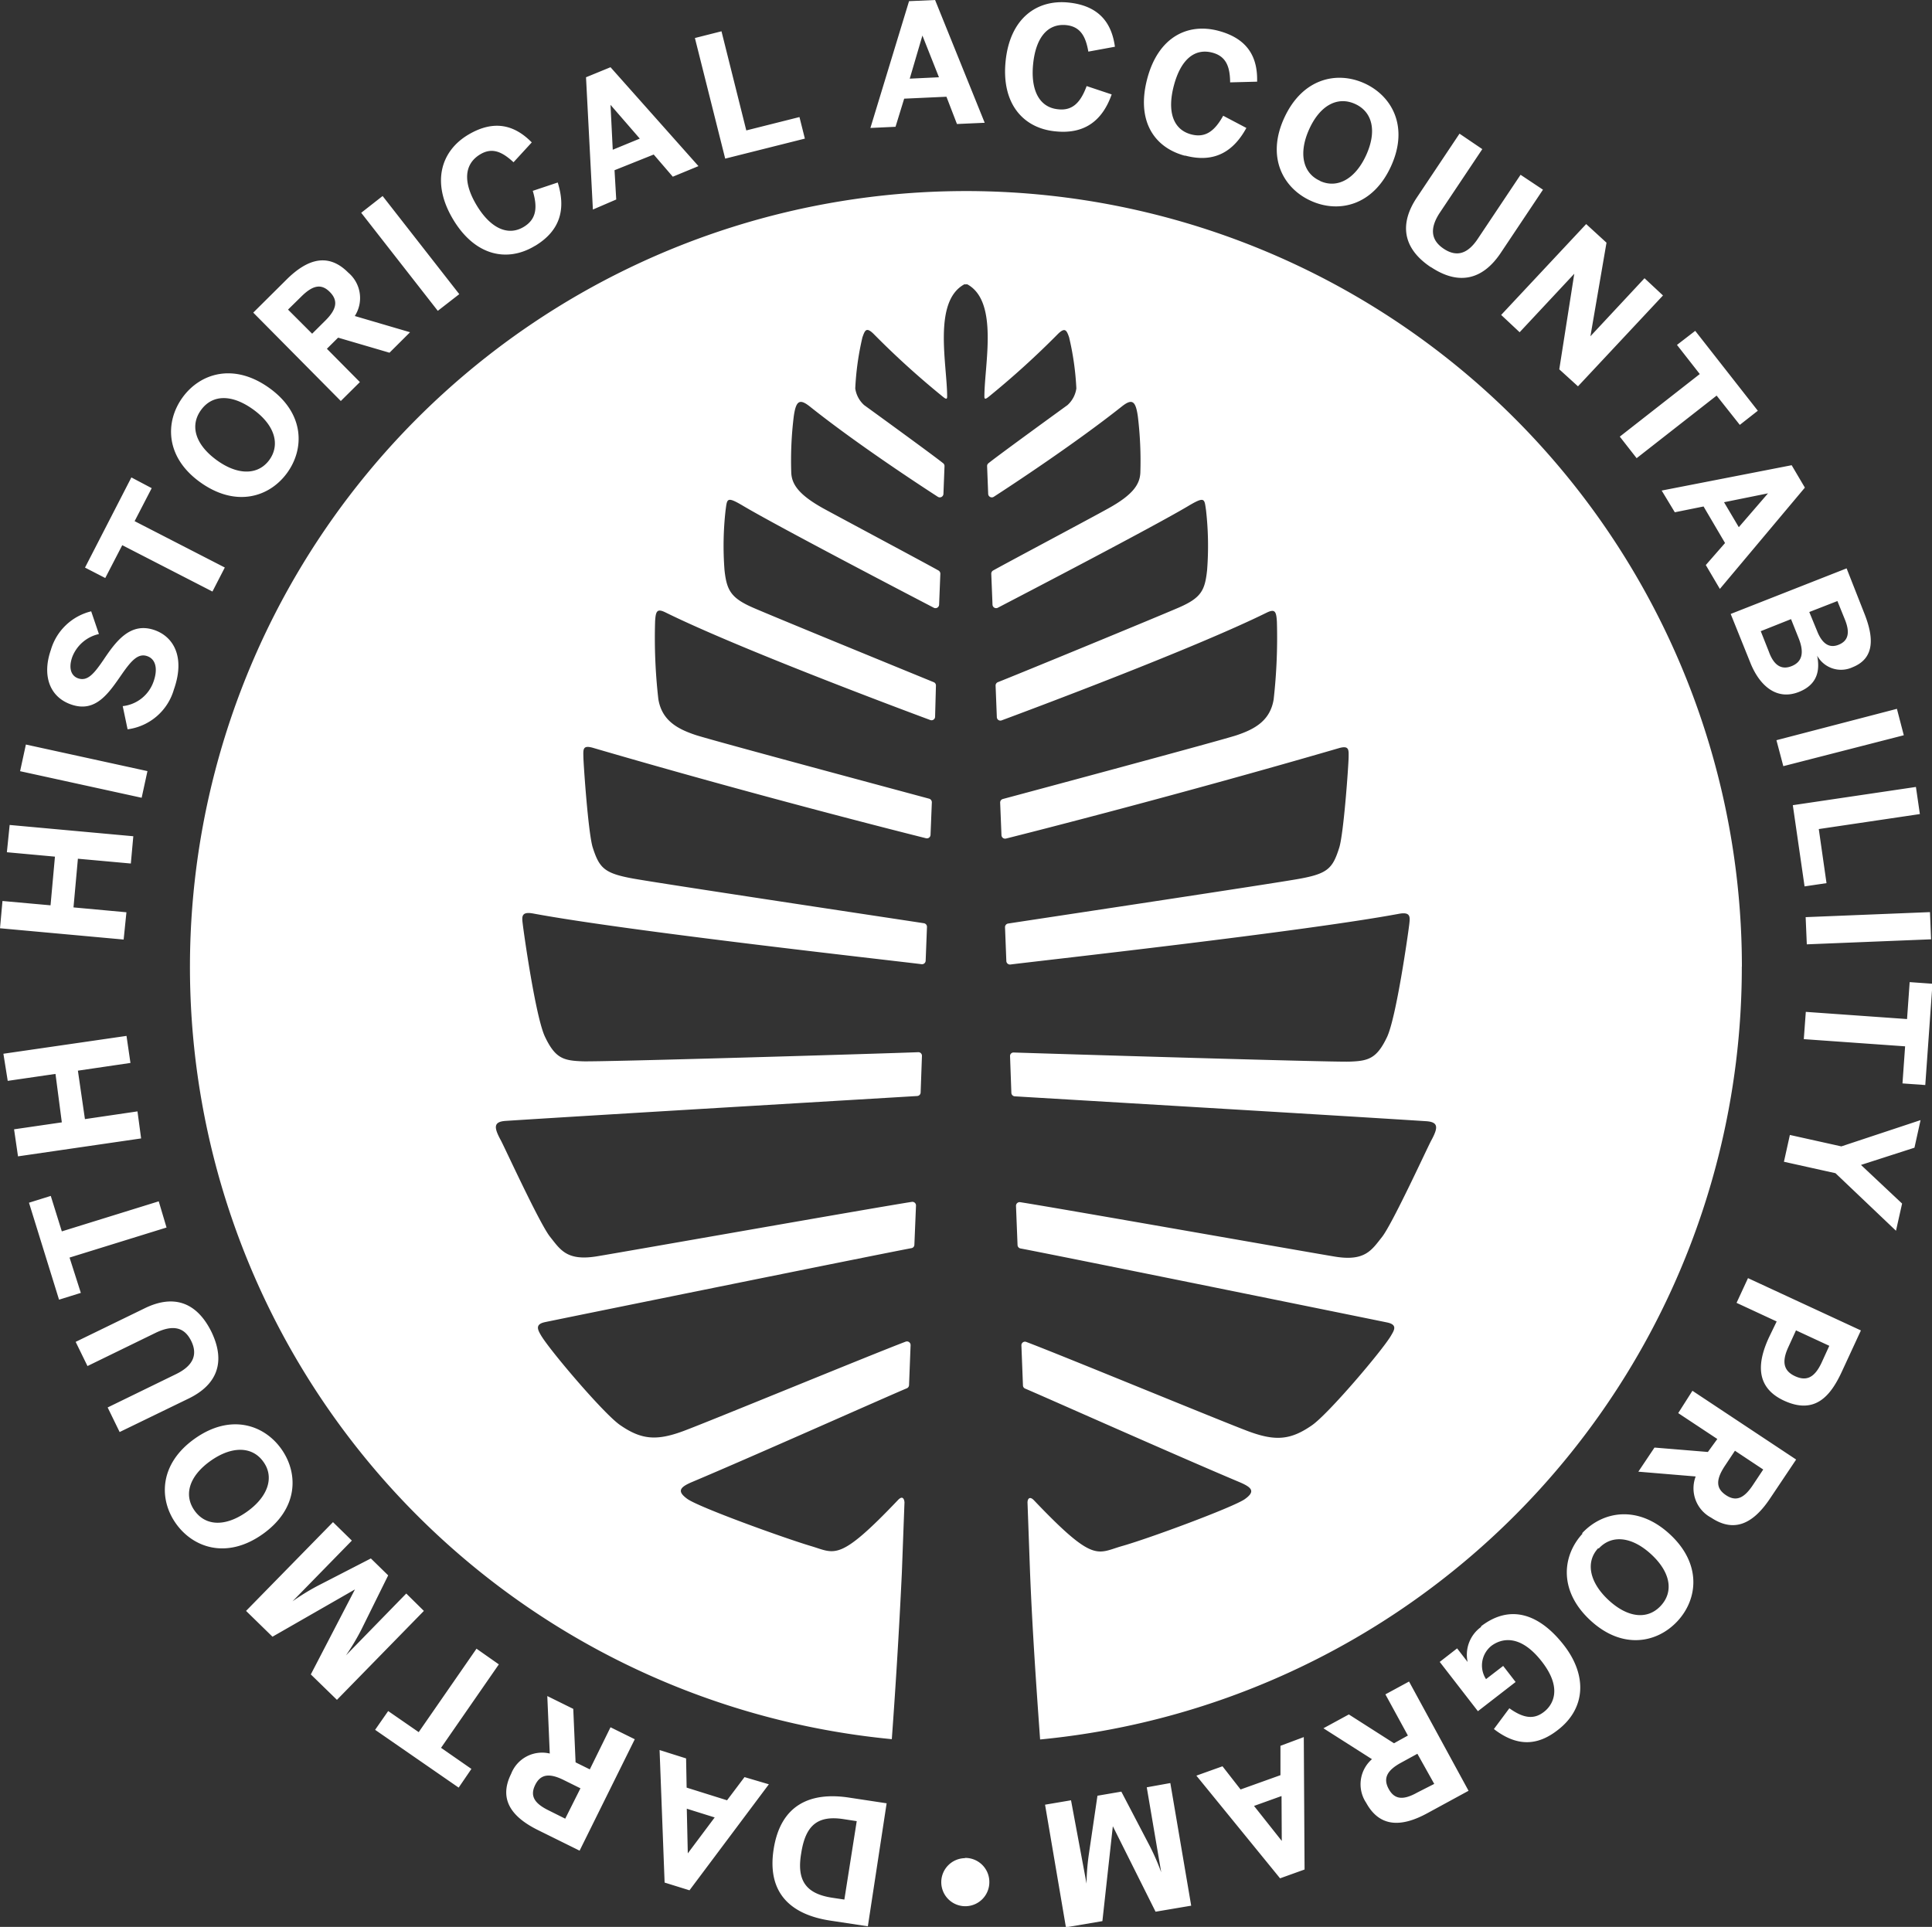 <svg id="Layer_1" data-name="Layer 1" xmlns="http://www.w3.org/2000/svg" viewBox="0 0 250 249.39"><rect x="0" y="0" width="250" height="249.39" fill="#333333" stroke="none"/><defs><style>.cls-1{fill:#fff;}</style></defs><title>around_white_mark</title><path class="cls-1" d="M225.39,125.13a100.42,100.42,0,0,1-90.8,100c-.48-6.69-1-14.11-1.3-21.54l-.33-9.12c0-.51.29-.88.86-.27,7.71,8.1,8.1,6.85,11.29,5.92,3.57-1,14.33-5,15.93-6.07,1.43-1,1-1.52-.61-2.21-8.13-3.42-25.36-11.1-27.77-12.12a.45.45,0,0,1-.29-.41l-.2-5.17a.46.46,0,0,1,.63-.46c4.2,1.57,25.64,10.42,28.78,11.58,3.47,1.28,5.43,1.12,8.18-.79,2.12-1.46,9.07-9.64,10.22-11.58.43-.73.9-1.44-.48-1.73s-43-8.75-47.45-9.58a.47.47,0,0,1-.38-.44l-.2-5.07a.47.47,0,0,1,.53-.48c4.77.74,37.16,6.46,40.76,7.05,3.88.63,4.73-.85,6.07-2.54s5.85-11.52,6.35-12.45c.92-1.69,1-2.43-.63-2.54-13.56-.87-48.86-2.95-53.24-3.22a.47.47,0,0,1-.44-.45l-.17-4.74a.45.45,0,0,1,.48-.48c4.54.15,41,1.26,43.43,1.18s3.53-.36,4.87-3.18c1.2-2.54,2.74-13.41,2.88-14.61.1-.91.21-1.63-1.35-1.34-12.4,2.3-45.78,6-50.27,6.56a.47.47,0,0,1-.52-.45l-.17-4.37a.47.47,0,0,1,.39-.48c3.82-.59,34.35-5.18,37.73-5.8,3.63-.66,4.28-1.34,5.12-4,.59-1.82,1.21-10.76,1.22-11.71s.1-1.58-1.26-1.19c-20.61,6-39.63,10.84-43.08,11.7a.47.47,0,0,1-.58-.43l-.17-4.22a.47.47,0,0,1,.35-.47c3.28-.88,28.16-7.56,30.24-8.25,2.36-.79,4.35-1.89,4.8-4.64a71.32,71.32,0,0,0,.42-10.06c-.08-1.34-.25-1.7-1.36-1.15-9.36,4.62-30.42,12.5-34.25,13.92a.46.46,0,0,1-.63-.42l-.16-4.07a.47.47,0,0,1,.29-.45c2.55-1,20.42-8.36,23.38-9.64s3.42-2.25,3.7-4.88a41,41,0,0,0-.14-7.73c-.22-1.49-.11-1.86-2.37-.51-4.55,2.7-21.08,11.31-24.58,13.13a.47.47,0,0,1-.68-.4l-.16-4a.47.47,0,0,1,.25-.43c1.78-1,12.36-6.62,14.84-8,3.22-1.77,4.13-3.13,4.2-4.64a47.86,47.86,0,0,0-.32-7.28c-.29-2.08-.76-2.36-2.13-1.26-6,4.75-14.12,10.1-16.52,11.65a.47.47,0,0,1-.72-.38l-.14-3.59a.46.46,0,0,1,.18-.38c1.39-1.12,10.22-7.52,10.22-7.52a3.58,3.58,0,0,0,1.15-2.16,36.07,36.07,0,0,0-.94-6.62c-.31-.88-.51-1.36-1.47-.4a111.23,111.23,0,0,1-8.81,8c-.49.41-.68.49-.68.07,0-4.11,1.87-12.26-2.19-14.51a.42.42,0,0,0-.22,0,.38.38,0,0,0-.21,0c-4.07,2.25-2.2,10.4-2.2,14.51,0,.42-.18.34-.67-.07a109.42,109.42,0,0,1-8.81-8c-1-1-1.16-.48-1.48.4a36.21,36.21,0,0,0-.93,6.62,3.58,3.58,0,0,0,1.15,2.16s8.83,6.4,10.22,7.52a.46.46,0,0,1,.18.38l-.14,3.59a.47.47,0,0,1-.72.38c-2.4-1.55-10.56-6.9-16.52-11.65-1.37-1.1-1.84-.82-2.13,1.26a46.57,46.57,0,0,0-.32,7.28c.07,1.51,1,2.87,4.2,4.64,2.48,1.35,13.06,7,14.84,8a.48.48,0,0,1,.25.43l-.16,4a.47.47,0,0,1-.68.4c-3.5-1.82-20-10.43-24.58-13.13-2.26-1.35-2.16-1-2.37.51a41,41,0,0,0-.14,7.73c.28,2.63.83,3.63,3.7,4.88s20.83,8.6,23.37,9.64a.45.45,0,0,1,.29.45L121,92.77a.46.46,0,0,1-.62.42c-3.83-1.42-24.89-9.3-34.25-13.92-1.11-.55-1.28-.19-1.36,1.15a69.84,69.84,0,0,0,.42,10.06c.45,2.75,2.44,3.85,4.8,4.64,2.08.69,27,7.37,30.24,8.25a.48.48,0,0,1,.35.47l-.17,4.22a.47.47,0,0,1-.58.43c-3.45-.86-22.47-5.67-43.09-11.7-1.35-.39-1.27.19-1.25,1.19s.63,9.89,1.21,11.71c.85,2.65,1.5,3.33,5.13,4,3.37.62,33.9,5.21,37.73,5.8a.47.47,0,0,1,.39.48l-.17,4.37a.47.47,0,0,1-.52.45c-4.5-.56-37.87-4.26-50.27-6.56-1.56-.29-1.46.43-1.35,1.34.14,1.2,1.67,12.07,2.88,14.61,1.34,2.82,2.4,3.09,4.87,3.18s38.88-1,43.43-1.18a.46.46,0,0,1,.48.48l-.17,4.74a.47.47,0,0,1-.44.45c-4.38.27-39.68,2.35-53.25,3.22-1.62.11-1.54.85-.62,2.54.5.93,5,10.75,6.35,12.45s2.18,3.17,6.06,2.54c3.61-.59,36-6.31,40.77-7.05a.47.47,0,0,1,.53.48l-.21,5.07a.45.45,0,0,1-.37.44c-4.45.83-46.15,9.3-47.45,9.58s-.91,1-.48,1.73c1.15,1.94,8.1,10.12,10.21,11.58,2.75,1.91,4.72,2.07,8.18.79,3.15-1.16,24.59-10,28.79-11.58a.47.47,0,0,1,.63.46l-.2,5.17a.47.47,0,0,1-.29.41c-2.41,1-19.65,8.7-27.77,12.12-1.63.69-2,1.21-.61,2.21,1.6,1.11,12.36,5,15.92,6.07,3.19.93,3.59,2.18,11.3-5.92.57-.61.81-.24.86.27l-.34,9.12c-.35,7.43-.81,14.85-1.3,21.54a100.41,100.41,0,1,1,110-100ZM109.85,232.65c-4.8-.73-8.84.76-9.75,6.74-.88,5.81,2.46,8.44,7.32,9.18l4.88.74,2.43-15.92Zm-.59,13.2-1.59-.24c-3.48-.53-4.57-2.33-4-5.72.55-3.62,2.09-5,5.56-4.44l1.63.25ZM96.34,230,94.08,233l-5.23-1.64-.07-3.78-3.43-1.08L86,243.65l3.22,1,10.27-13.72ZM89,239.87l0,0-.13-5.78,3.61,1.13ZM79,223.55,76.32,229l-1.84-.91-.3-6.92-3.36-1.66.32,7.44a4.29,4.29,0,0,0-5,2.63c-1.59,3.19-.09,5.51,3.46,7.27L75,239.52l7.14-14.42Zm-5.86,11.83L71,234.31c-1.84-.9-2.45-1.86-1.75-3.29s1.86-1.55,3.7-.64l2.16,1.07Zm-11.48-22-7.48,10.8-3.95-2.73-1.69,2.43,10.81,7.48L61,228.94l-3.93-2.73,7.48-10.8Zm-9.09-7.14-7.8,8,0,0a29.83,29.83,0,0,0,2-3.35l3.46-7-2.24-2.19L41,205.3a29.8,29.8,0,0,0-3.15,1.95l0,0,7.68-7.86L43.09,197,31.84,208.49l3.42,3.34,10.67-6.12,0,0-5.71,11L43.6,220l11.25-11.51ZM36.41,187.54c-2.24-3.16-6.58-4.62-11.2-1.35s-4.68,7.85-2.44,11,6.59,4.64,11.21,1.37S38.66,190.72,36.41,187.54Zm-2.33,1.65c1.45,2,.6,4.54-2.15,6.48s-5.32,1.87-6.76-.17-.67-4.48,2.08-6.43S32.65,187.17,34.08,189.19Zm-6.74-16.86c-2-4-5.07-4.75-8.63-3l-8.92,4.34,1.53,3.13,8.86-4.32c2.11-1,3.64-.8,4.56,1.07s.14,3.27-1.95,4.29l-8.86,4.32,1.55,3.18L24.42,181C28,179.26,29.3,176.36,27.34,172.33Zm-6.8-16.85L8,159.37l-1.43-4.59-2.82.88,3.89,12.55,2.82-.88L9,162.76l12.55-3.89Zm-2.75-11.64-6.8,1-.91-6.27,6.8-1-.51-3.5L.44,136.38,1,139.89l6.18-.9L8,145.26l-6.18.9.51,3.5,15.93-2.32Zm-1.43-25.77-6.85-.63.57-6.3,6.85.62.32-3.53-16-1.46L.89,110.3l6.22.57-.57,6.3-6.22-.56L0,120.14l16,1.46ZM19.08,99.8,3.35,96.36,2.6,99.81l15.73,3.44ZM22.5,89.24C24,85,22.43,82.4,20,81.55c-3.14-1.09-5,1.45-6.62,3.87-1.24,1.81-2.07,2.79-3.28,2.37-.9-.32-1.25-1.31-.76-2.73a4.81,4.81,0,0,1,3.46-3l-1-2.94a7.21,7.21,0,0,0-5.22,5c-1.14,3.27-.2,6.08,2.63,7.06,3.19,1.11,4.87-1.49,6.57-3.94,1.25-1.8,2.12-2.72,3.27-2.32s1.37,1.72.83,3.26a4.77,4.77,0,0,1-4,3.21l.63,3A7.2,7.2,0,0,0,22.5,89.24Zm6.59-15.79-11.67-6,2.21-4.27L17,61.79,11,73.46l2.62,1.35,2.2-4.25,11.67,6Zm8.06-12.24c2.28-3.14,2.27-7.72-2.31-11s-8.93-1.92-11.21,1.22-2.28,7.73,2.3,11S34.86,64.36,37.15,61.21Zm-2.3-1.68c-1.47,2-4.11,2-6.84,0s-3.47-4.43-2-6.46S30,51,32.77,53,36.3,57.52,34.85,59.53ZM46.57,49.45,42.3,45.14l1.45-1.44,6.65,1.95L53.06,43l-7.15-2.1a4.3,4.3,0,0,0-.85-5.62c-2.52-2.54-5.2-1.87-8,.92l-4.29,4.26L44.1,51.9Zm-9.3-9.38L39,38.37c1.46-1.44,2.56-1.71,3.68-.58s.87,2.26-.58,3.7l-1.71,1.7Zm22.16-2L49.51,25.37l-2.77,2.17,9.91,12.69Zm9.81-6.25c3.46-2.09,3.93-5,2.93-8.2L68.94,24.7c.65,2.17.46,3.68-1.16,4.66-2.08,1.26-4.34.13-6.09-2.77S60,21.29,62.1,20c1.62-1,2.94-.3,4.35,1l2.36-2.57c-2.09-2.12-4.72-3.07-8.21-1s-4.84,6.12-2,10.91S65.64,34,69.24,31.81Zm10.5-6-.22-3.79L84.59,20l2.47,2.87,3.32-1.37L79,8.7,75.83,10l.89,17.12ZM79,13.57l0,0,3.79,4.37-3.5,1.44Zm25.15,4.37-.7-2.79-6.88,1.73L93.36,4.05l-3.44.87,3.92,15.61Zm11.73-1.53L117,12.77l5.47-.25,1.36,3.53,3.59-.16L121,0l-3.37.15-5,16.41ZM119.36,4.6h0L121.5,10l-3.78.18ZM136.57,17c4,.42,6.17-1.63,7.28-4.78l-3.24-1.08c-.78,2.13-1.84,3.23-3.72,3-2.43-.25-3.55-2.51-3.2-5.89s1.86-5.23,4.28-5c1.88.2,2.53,1.53,2.86,3.43l3.44-.63c-.4-2.95-1.93-5.3-6-5.72s-7.56,2-8.14,7.54S132.4,16.6,136.57,17Zm16.77,3.13c3.91,1.05,6.34-.64,7.94-3.57l-3-1.58c-1.11,2-2.32,2.9-4.15,2.41-2.36-.63-3.11-3-2.23-6.32s2.65-4.88,5-4.25c1.82.49,2.26,1.91,2.28,3.84l3.49-.09c.08-3-1.06-5.53-5-6.58s-7.77.76-9.21,6.17S149.28,19.08,153.34,20.16ZM169.65,26c3.53,1.6,8,.67,10.35-4.49s.08-9.13-3.45-10.73-8-.68-10.37,4.48S166.11,24.42,169.65,26Zm1.18-2.59c-2.28-1-2.81-3.62-1.42-6.69s3.65-4.3,5.93-3.27,2.84,3.54,1.45,6.61S173.09,24.45,170.83,23.43Zm14.32,11.15c3.73,2.49,6.77,1.53,9-1.76l5.51-8.25-2.9-1.93-5.47,8.19c-1.3,2-2.74,2.54-4.48,1.38s-1.77-2.75-.48-4.69l5.48-8.2-2.95-2-5.53,8.28C181.12,28.9,181.42,32.09,185.15,34.58ZM196.64,43l7.07-7.57,0,0-1.94,12.37L204.19,50l11-11.76-2.39-2.23-7,7.51,0,0,2.08-12.11L205.25,29l-11,11.76ZM211.78,59.3l10.35-8.1,3,3.79,2.33-1.83-8.1-10.34L217,44.64l2.95,3.77-10.35,8.1Zm4.94,7,3.72-.75,2.78,4.73-2.49,2.85,1.82,3.09,11-13.11-1.71-2.9-16.82,3.28Zm12.06-2.45,0,0L225,68.23,223.09,65Zm-2.3,21.89c1.1,2.79,3.26,5,6.28,3.82,2.39-.94,2.77-2.75,2.38-4.7l0,0a3.53,3.53,0,0,0,4.57,1.5c3-1.19,2.68-4,1.6-6.8l-2.36-6-15,5.9Zm5.28-5.61,1,2.51c.72,1.82.44,3-.87,3.55s-2.33,0-3-1.85l-1.05-2.65Zm6-2.34,1,2.47c.69,1.76.32,2.72-.85,3.19s-2.12-.09-2.79-1.81l-1-2.43Zm-7,21.37,15.59-4-.89-3.42-15.59,4.06Zm2.75,15.56,2.84-.42-1-7,13.08-1.94-.51-3.51-15.93,2.36Zm.29,7.5,16.08-.65-.14-3.52-16.09.65Zm-.39,12.27,13.11.93-.34,4.8,2.95.21.93-13.11-2.95-.21-.34,4.78-13.1-.93Zm-2.57,15.87,6.67,1.48,7.83,7.45.79-3.52-5.32-5,6.92-2.23.79-3.57-10.25,3.4-6.66-1.48Zm-6.13,18.26,5.19,2.41-1,2.07c-1.35,2.92-2,6.38,2,8.2s6-.67,7.44-3.79l2.46-5.32-14.61-6.77Zm12,5.56-1,2.19c-.94,2-2,2.39-3.41,1.75s-1.82-1.75-.9-3.75l1-2.19Zm-19.55,8.71,5.06,3.35L221,187.92l-6.91-.57L212,190.47l7.42.62a4.3,4.3,0,0,0,2,5.33c3,2,5.46.78,7.65-2.52l3.35-5L219,180Zm11,7.3-1.33,2c-1.13,1.71-2.17,2.2-3.49,1.32s-1.31-2-.17-3.75l1.33-2Zm-23.37,8.29c-2.63,2.84-3.15,7.39,1,11.23s8.65,2.94,11.28.1,3.16-7.41-1-11.25S207.35,195.59,204.71,198.45Zm2.09,1.93c1.7-1.84,4.31-1.53,6.79.76s2.94,4.81,1.24,6.65-4.25,1.58-6.73-.7S205.12,202.2,206.8,200.38Zm-15.19,10.13a4.43,4.43,0,0,0-1.78,4.56l0,0-1.36-1.76-2.25,1.75,4.94,6.38,4.88-3.78-1.61-2.08-2.22,1.71A3.25,3.25,0,0,1,193,213c1.36-1,3.77-1.49,6.53,2.07s1.31,5.67.28,6.47c-1.26,1-2.6.91-4.5-.45l-2,2.69c3.22,2.49,5.89,2,8.3.1,3.58-2.77,3.81-7.06.72-11S195.46,207.52,191.61,210.51Zm-12.42,8.75,2.91,5.33-1.8,1-5.84-3.73-3.29,1.79,6.28,4a4.31,4.31,0,0,0-.75,5.64c1.71,3.13,4.47,3.24,7.94,1.34l5.31-2.89-7.7-14.14Zm6.32,11.59L183.39,232c-1.79,1-2.93.93-3.69-.46s-.21-2.42,1.59-3.4l2.12-1.16Zm-19.9-4.93,0,3.8-5.16,1.85-2.34-3-3.38,1.21,10.83,13.29,3.17-1.14-.1-17.14Zm.17,12.31h0l-3.59-4.53,3.56-1.28Zm-17.47-6.94,1.87,11h0a29.63,29.63,0,0,0-1.56-3.55l-3.6-6.89-3.09.53-1.13,7.69a27.84,27.84,0,0,0-.28,3.69h0L138.59,233l-3.36.57,2.7,15.87,4.72-.8L144,236.36h0l5.53,11.06,4.61-.78-2.7-15.87Zm-23.49,9.17a3.11,3.11,0,1,0,3.12,3.11A3.11,3.11,0,0,0,124.82,240.46Z"/></svg>